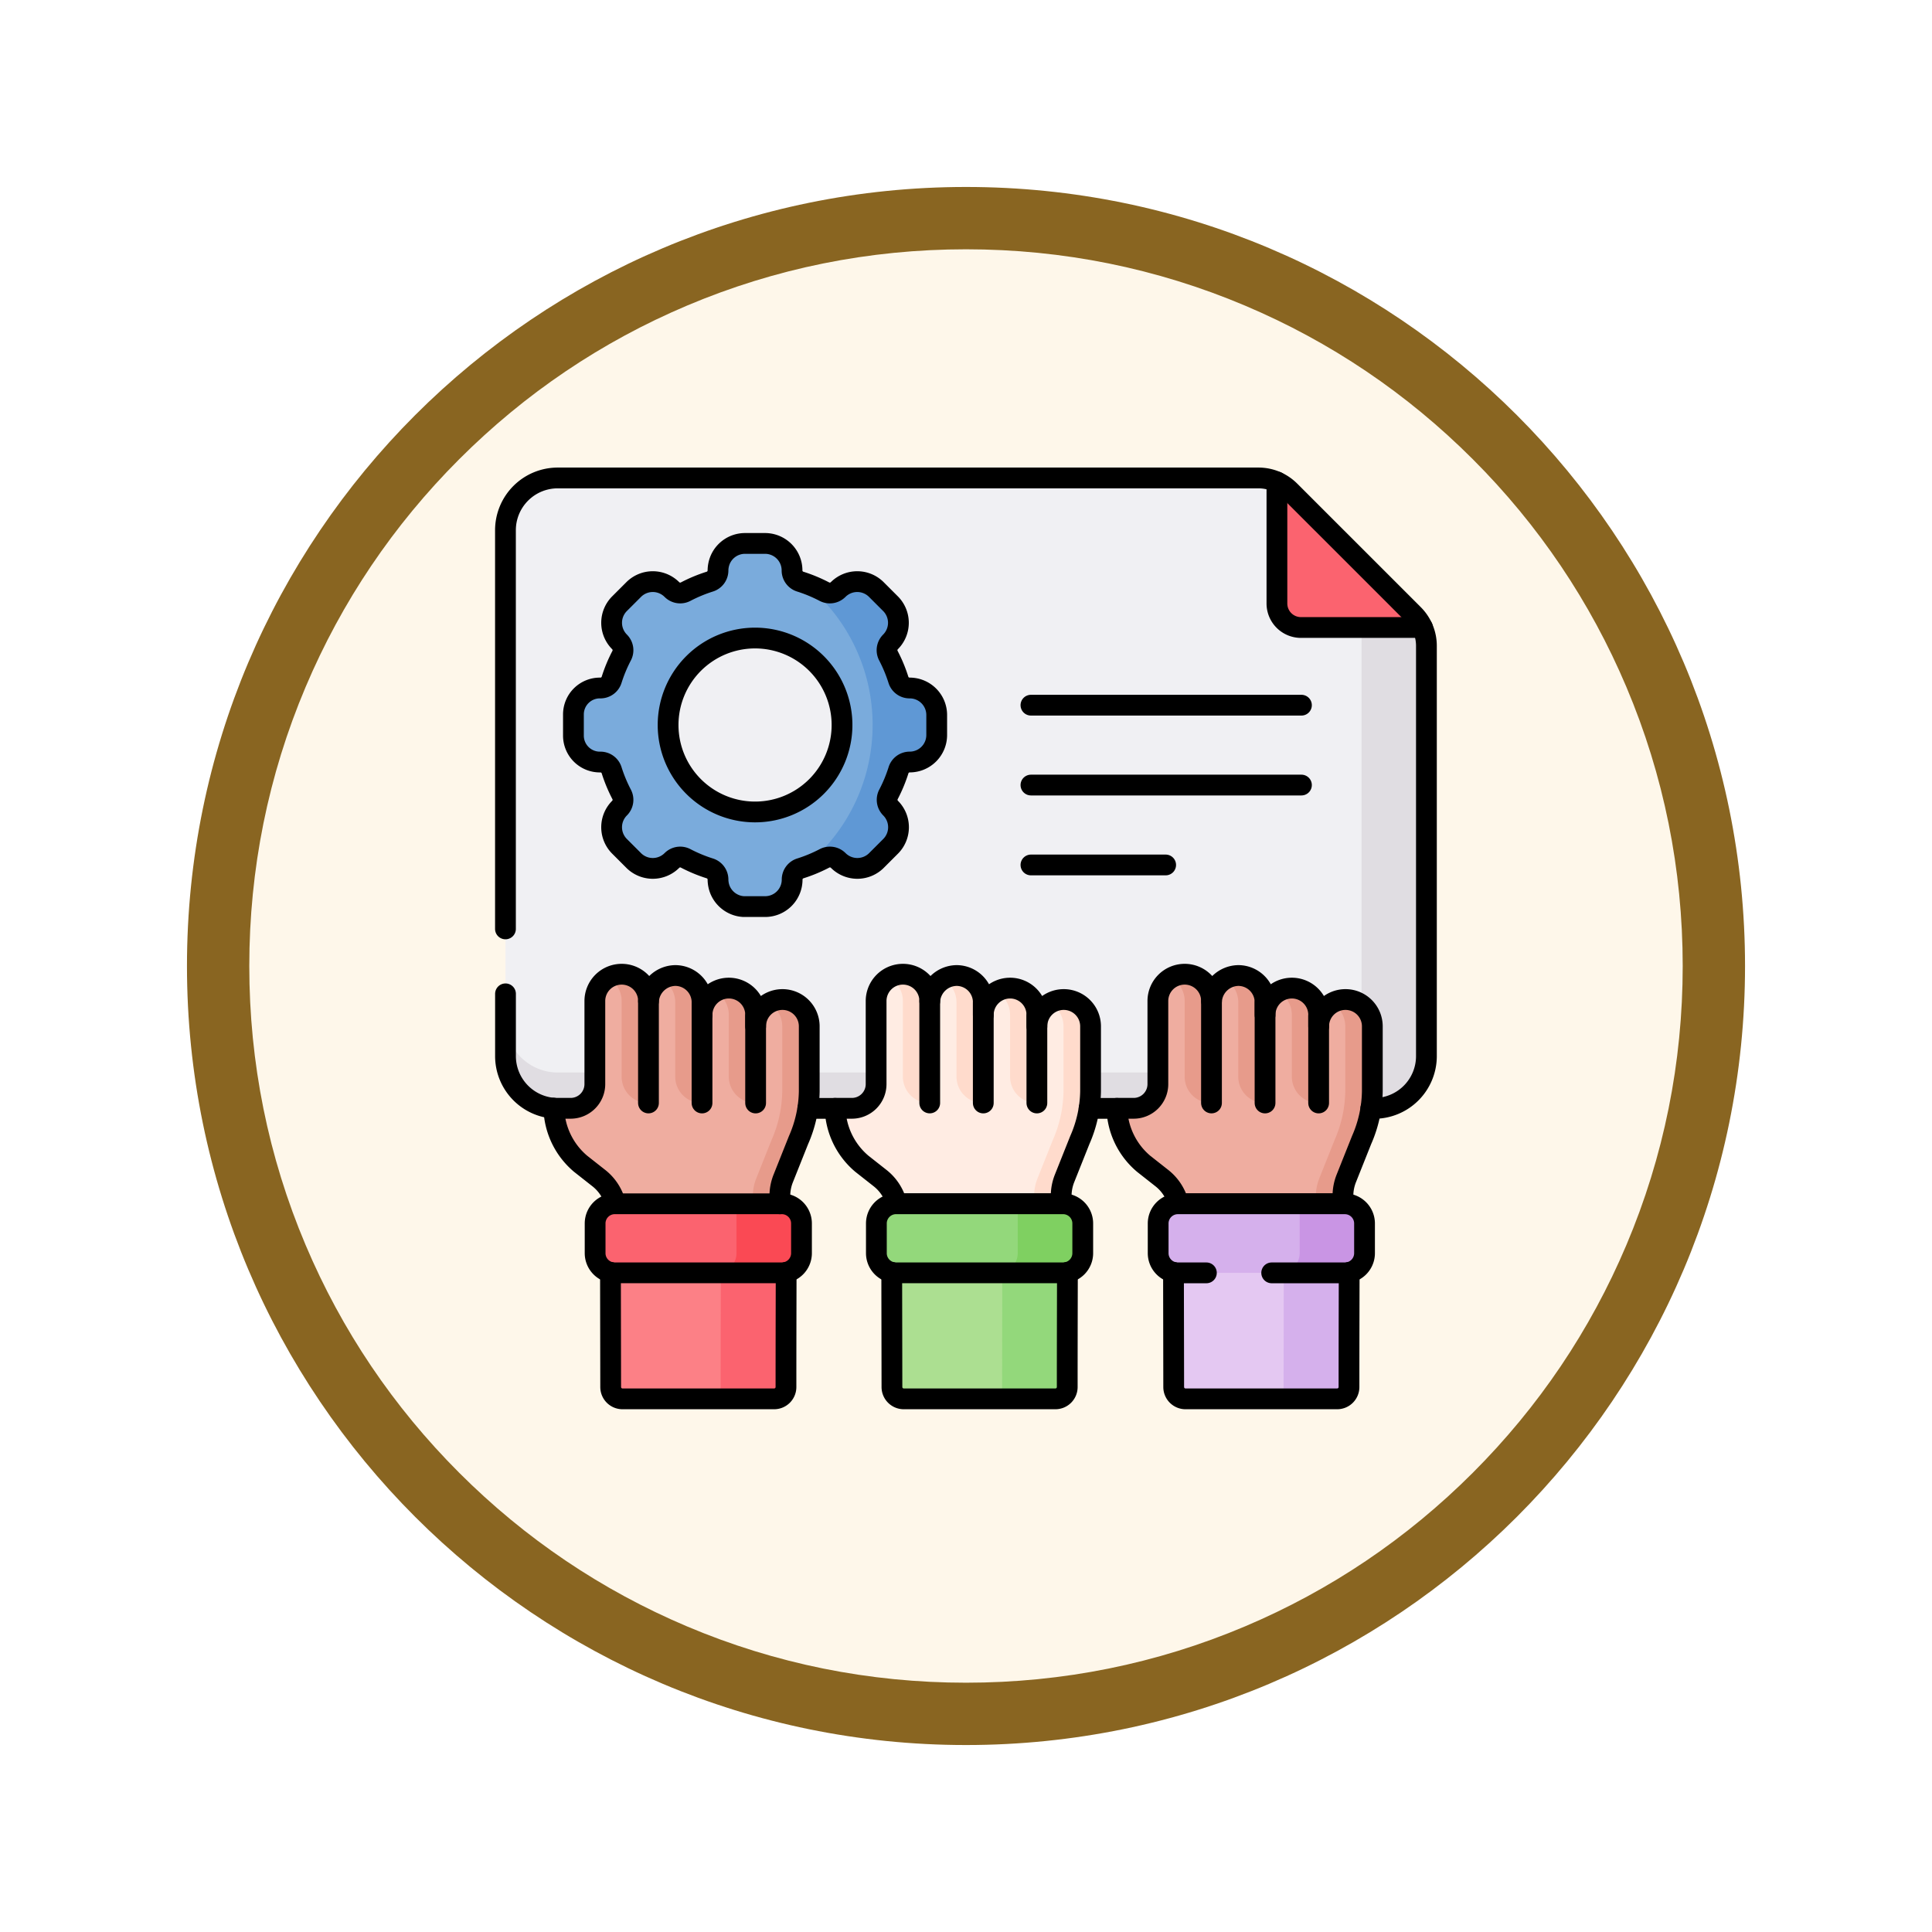 <svg xmlns="http://www.w3.org/2000/svg" xmlns:xlink="http://www.w3.org/1999/xlink" width="93" height="93" viewBox="0 0 93 93">
  <defs>
    <filter id="Trazado_982547" x="0" y="0" width="93" height="93" filterUnits="userSpaceOnUse">
      <feOffset dy="3" input="SourceAlpha"/>
      <feGaussianBlur stdDeviation="3" result="blur"/>
      <feFlood flood-opacity="0.161"/>
      <feComposite operator="in" in2="blur"/>
      <feComposite in="SourceGraphic"/>
    </filter>
    <clipPath id="clip-path">
      <path id="path13101" d="M0-682.665H45.67v45.67H0Z" transform="translate(0 682.665)"/>
    </clipPath>
  </defs>
  <g id="Grupo_1209795" data-name="Grupo 1209795" transform="translate(-615 -1308.49)">
    <g id="Grupo_1209735" data-name="Grupo 1209735" transform="translate(0 -1430.391)">
      <g id="Grupo_1209037" data-name="Grupo 1209037" transform="translate(-178.49 -604.119)">
        <g id="Grupo_1208891" data-name="Grupo 1208891" transform="translate(802.49 3349)">
          <g id="Grupo_1177675" data-name="Grupo 1177675" transform="translate(0 0)">
            <g id="Grupo_1176928" data-name="Grupo 1176928" transform="translate(0 0)">
              <g id="Grupo_1172322" data-name="Grupo 1172322" transform="translate(0 0)">
                <g id="Grupo_1164700" data-name="Grupo 1164700">
                  <g id="Grupo_1160931" data-name="Grupo 1160931">
                    <g id="Grupo_1160749" data-name="Grupo 1160749">
                      <g id="Grupo_1158891" data-name="Grupo 1158891">
                        <g id="Grupo_1157406" data-name="Grupo 1157406">
                          <g id="Grupo_1155793" data-name="Grupo 1155793">
                            <g id="Grupo_1154704" data-name="Grupo 1154704">
                              <g id="Grupo_1150790" data-name="Grupo 1150790">
                                <g id="Grupo_1154214" data-name="Grupo 1154214">
                                  <g id="Grupo_1152583" data-name="Grupo 1152583">
                                    <g id="Grupo_1146973" data-name="Grupo 1146973">
                                      <g id="Grupo_1146954" data-name="Grupo 1146954">
                                        <g transform="matrix(1, 0, 0, 1, -9, -6)" filter="url(#Trazado_982547)">
                                          <g id="Trazado_982547-2" data-name="Trazado 982547" transform="translate(9 6)" fill="#fef7ea">
                                            <path d="M 37.5 73.5 C 32.639 73.5 27.925 72.548 23.488 70.671 C 19.201 68.858 15.351 66.262 12.044 62.956 C 8.737 59.649 6.142 55.799 4.328 51.512 C 2.452 47.075 1.5 42.361 1.5 37.5 C 1.5 32.639 2.452 27.925 4.328 23.488 C 6.142 19.201 8.737 15.351 12.044 12.044 C 15.351 8.737 19.201 6.142 23.488 4.328 C 27.925 2.452 32.639 1.5 37.5 1.5 C 42.361 1.5 47.075 2.452 51.512 4.328 C 55.799 6.142 59.649 8.737 62.956 12.044 C 66.262 15.351 68.858 19.201 70.672 23.488 C 72.548 27.925 73.5 32.639 73.5 37.5 C 73.5 42.361 72.548 47.075 70.672 51.512 C 68.858 55.799 66.262 59.649 62.956 62.956 C 59.649 66.262 55.799 68.858 51.512 70.671 C 47.075 72.548 42.361 73.5 37.5 73.5 Z" stroke="none"/>
                                            <path d="M 37.5 3 C 32.841 3 28.323 3.912 24.072 5.71 C 19.964 7.447 16.274 9.935 13.105 13.105 C 9.935 16.274 7.447 19.964 5.71 24.072 C 3.912 28.323 3 32.841 3 37.5 C 3 42.159 3.912 46.677 5.71 50.928 C 7.447 55.036 9.935 58.726 13.105 61.895 C 16.274 65.064 19.964 67.552 24.072 69.29 C 28.323 71.088 32.841 72 37.5 72 C 42.159 72 46.677 71.088 50.928 69.29 C 55.036 67.552 58.726 65.064 61.895 61.895 C 65.065 58.726 67.553 55.036 69.29 50.928 C 71.088 46.677 72 42.159 72 37.5 C 72 32.841 71.088 28.323 69.29 24.072 C 67.553 19.964 65.065 16.274 61.895 13.105 C 58.726 9.935 55.036 7.447 50.928 5.71 C 46.677 3.912 42.159 3 37.5 3 M 37.5 -7.62939453125e-06 C 58.211 -7.62939453125e-06 75 16.789 75 37.5 C 75 58.211 58.211 75 37.5 75 C 16.789 75 7.62939453125e-06 58.211 7.62939453125e-06 37.5 C 7.62939453125e-06 16.789 16.789 -7.62939453125e-06 37.5 -7.62939453125e-06 Z" stroke="none" fill="#896521"/>
                                          </g>
                                        </g>
                                      </g>
                                    </g>
                                  </g>
                                </g>
                              </g>
                            </g>
                          </g>
                        </g>
                      </g>
                    </g>
                  </g>
                </g>
              </g>
            </g>
          </g>
        </g>
      </g>
    </g>
    <g id="g13095" transform="translate(638.664 2013.491)">
      <g id="g13097" transform="translate(0 -682.665)">
        <g id="g13099" clip-path="url(#clip-path)">
          <g id="g13105" transform="translate(0.669 0.671)">
            <path id="path13107" d="M-609.629-91.7l-5.928-5.928-.023-.022a2.13,2.13,0,0,0-1.506-.624H-650.82a2.517,2.517,0,0,0-2.517,2.517v25.313a2.517,2.517,0,0,0,2.517,2.517h39.3A2.517,2.517,0,0,0-609-70.446V-90.195a2.131,2.131,0,0,0-.624-1.507" transform="translate(653.337 98.276)" fill="#f0f0f3"/>
          </g>
          <g id="g13109" transform="translate(25.962 11.609)">
            <path id="path13111" d="M0,0H13.021" fill="none" stroke="#000" stroke-linecap="round" stroke-linejoin="round" stroke-miterlimit="10" stroke-width="1"/>
          </g>
          <g id="g13113" transform="translate(25.962 15.454)">
            <path id="path13115" d="M0,0H13.021" fill="none" stroke="#000" stroke-linecap="round" stroke-linejoin="round" stroke-miterlimit="10" stroke-width="1"/>
          </g>
          <g id="g13117" transform="translate(25.962 19.3)">
            <path id="path13119" d="M0,0H6.485" fill="none" stroke="#000" stroke-linecap="round" stroke-linejoin="round" stroke-miterlimit="10" stroke-width="1"/>
          </g>
          <g id="g13121" transform="translate(0.669 4.748)">
            <path id="path13123" d="M-609.629-34.834l-2.5-2.5v23.761a.8.8,0,0,1-.8.784H-650.82a2.517,2.517,0,0,1-2.517-2.517v1.724a2.517,2.517,0,0,0,2.517,2.517h39.3c.044,0,.087,0,.129,0A2.517,2.517,0,0,0-609-13.579V-33.328a2.13,2.13,0,0,0-.624-1.507" transform="translate(653.337 37.332)" fill="#e0dde2"/>
          </g>
          <g id="g13125" transform="translate(3.943 3.825)">
            <path id="path13127" d="M-225.64-97.032h-.016a.562.562,0,0,1-.524-.4,7.173,7.173,0,0,0-.479-1.153.563.563,0,0,1,.088-.654l.012-.013a1.3,1.3,0,0,0,0-1.838l-.682-.682a1.3,1.3,0,0,0-1.838,0l-.013.012a.563.563,0,0,1-.654.088,7.186,7.186,0,0,0-1.153-.479.563.563,0,0,1-.4-.524c0-.006,0-.011,0-.016a1.3,1.3,0,0,0-1.3-1.3h-.964a1.3,1.3,0,0,0-1.185.767,1.364,1.364,0,0,0-.115.549.563.563,0,0,1-.4.524,7.186,7.186,0,0,0-1.153.479.563.563,0,0,1-.654-.088l-.013-.012a1.3,1.3,0,0,0-1.838,0l-.682.682a1.3,1.3,0,0,0,0,1.838l.012.013a.563.563,0,0,1,.088.654,7.186,7.186,0,0,0-.479,1.153.563.563,0,0,1-.524.4h-.016a1.273,1.273,0,0,0-1.3,1.264v1.036a1.273,1.273,0,0,0,1.3,1.264h.016a.563.563,0,0,1,.524.4,7.194,7.194,0,0,0,.479,1.153.563.563,0,0,1-.088.654l-.012.012a1.3,1.3,0,0,0,0,1.838l.682.682a1.3,1.3,0,0,0,1.838,0l.013-.012a.563.563,0,0,1,.654-.088,7.178,7.178,0,0,0,1.153.479.563.563,0,0,1,.4.524,1.39,1.39,0,0,0,.073.442,1.306,1.306,0,0,0,.265.446,1.306,1.306,0,0,0,.4.3,1.293,1.293,0,0,0,.493.128l.074,0h.964a1.3,1.3,0,0,0,1.3-1.3c0-.005,0-.011,0-.016a.563.563,0,0,1,.4-.524,7.171,7.171,0,0,0,1.153-.479.563.563,0,0,1,.654.088l.013.012a1.3,1.3,0,0,0,1.838,0l.682-.682a1.3,1.3,0,0,0,0-1.838l-.012-.013a.563.563,0,0,1-.088-.654,7.176,7.176,0,0,0,.479-1.153.563.563,0,0,1,.524-.4h.016a1.3,1.3,0,0,0,1.3-1.3v-.964a1.3,1.3,0,0,0-1.3-1.3" transform="translate(241.818 103.989)" fill="#7aabdc"/>
          </g>
          <g id="g13129" transform="translate(15.049 5.663)">
            <path id="path13131" d="M-70.734-71.4h-.017a.562.562,0,0,1-.524-.4,7.171,7.171,0,0,0-.479-1.153.563.563,0,0,1,.088-.654l.012-.013a1.3,1.3,0,0,0,0-1.838l-.682-.682a1.3,1.3,0,0,0-1.838,0l-.013.012a.563.563,0,0,1-.654.088,7.175,7.175,0,0,0-.966-.415,8.722,8.722,0,0,1,3.294,6.835,8.722,8.722,0,0,1-3.294,6.835,7.187,7.187,0,0,0,.966-.415.563.563,0,0,1,.654.088l.013.012a1.3,1.3,0,0,0,1.838,0l.682-.682a1.3,1.3,0,0,0,0-1.838l-.012-.013a.563.563,0,0,1-.088-.654,7.176,7.176,0,0,0,.479-1.153.563.563,0,0,1,.524-.4h.017a1.3,1.3,0,0,0,1.3-1.3V-70.1a1.3,1.3,0,0,0-1.3-1.3" transform="translate(75.805 76.516)" fill="#5f98d5"/>
          </g>
          <g id="g13133" transform="translate(8.496 8.377)">
            <path id="path13135" d="M-116.773-58.387a4.186,4.186,0,0,1-4.186,4.186,4.186,4.186,0,0,1-4.186-4.186,4.186,4.186,0,0,1,4.186-4.186,4.186,4.186,0,0,1,4.186,4.186" transform="translate(125.145 62.573)" fill="#f0f0f3"/>
          </g>
          <g id="g13137" transform="translate(37.803 0.863)">
            <path id="path13139" d="M-97.726-97.728a2.128,2.128,0,0,0-.432-.624l-5.951-5.951a2.129,2.129,0,0,0-.624-.432v5.849a1.157,1.157,0,0,0,1.157,1.157Z" transform="translate(104.733 104.734)" fill="#fb636f"/>
          </g>
          <g id="g13141" transform="translate(3.943 3.825)">
            <path id="path13143" d="M-225.64-97.032h-.016a.562.562,0,0,1-.524-.4,7.173,7.173,0,0,0-.479-1.153.563.563,0,0,1,.088-.654l.012-.013a1.3,1.3,0,0,0,0-1.838l-.682-.682a1.3,1.3,0,0,0-1.838,0l-.013.012a.563.563,0,0,1-.654.088,7.186,7.186,0,0,0-1.153-.479.563.563,0,0,1-.4-.524c0-.006,0-.011,0-.016a1.3,1.3,0,0,0-1.3-1.3h-.964a1.3,1.3,0,0,0-1.185.767,1.364,1.364,0,0,0-.115.549.563.563,0,0,1-.4.524,7.186,7.186,0,0,0-1.153.479.563.563,0,0,1-.654-.088l-.013-.012a1.3,1.3,0,0,0-1.838,0l-.682.682a1.3,1.3,0,0,0,0,1.838l.012.013a.563.563,0,0,1,.088.654,7.186,7.186,0,0,0-.479,1.153.563.563,0,0,1-.524.4h-.016a1.273,1.273,0,0,0-1.3,1.264v1.036a1.273,1.273,0,0,0,1.3,1.264h.016a.563.563,0,0,1,.524.4,7.194,7.194,0,0,0,.479,1.153.563.563,0,0,1-.088.654l-.012.012a1.3,1.3,0,0,0,0,1.838l.682.682a1.3,1.3,0,0,0,1.838,0l.013-.012a.563.563,0,0,1,.654-.088,7.178,7.178,0,0,0,1.153.479.563.563,0,0,1,.4.524,1.39,1.39,0,0,0,.073.442,1.306,1.306,0,0,0,.265.446,1.306,1.306,0,0,0,.4.3,1.293,1.293,0,0,0,.493.128l.074,0h.964a1.3,1.3,0,0,0,1.3-1.3c0-.005,0-.011,0-.016a.563.563,0,0,1,.4-.524,7.171,7.171,0,0,0,1.153-.479.563.563,0,0,1,.654.088l.013.012a1.3,1.3,0,0,0,1.838,0l.682-.682a1.3,1.3,0,0,0,0-1.838l-.012-.013a.563.563,0,0,1-.088-.654,7.176,7.176,0,0,0,.479-1.153.563.563,0,0,1,.524-.4h.016a1.3,1.3,0,0,0,1.3-1.3v-.964A1.3,1.3,0,0,0-225.64-97.032Z" transform="translate(241.818 103.989)" fill="none" stroke="#000" stroke-linecap="round" stroke-linejoin="round" stroke-miterlimit="10" stroke-width="1"/>
          </g>
          <g id="g13145" transform="translate(8.496 8.377)">
            <path id="path13147" d="M-116.773-58.387a4.186,4.186,0,0,1-4.186,4.186,4.186,4.186,0,0,1-4.186-4.186,4.186,4.186,0,0,1,4.186-4.186A4.186,4.186,0,0,1-116.773-58.387Z" transform="translate(125.145 62.573)" fill="none" stroke="#000" stroke-linecap="round" stroke-linejoin="round" stroke-miterlimit="10" stroke-width="1"/>
          </g>
          <g id="g13149" transform="translate(2.995 24.559)">
            <path id="path13151" d="M-153.477-17a1.29,1.29,0,0,0-1.29,1.29v-.55a1.29,1.29,0,0,0-1.29-1.29,1.29,1.29,0,0,0-1.29,1.29v-.606a1.29,1.29,0,0,0-1.29-1.29,1.314,1.314,0,0,0-1.287,1.229,1.291,1.291,0,0,0-1.293-1.291,1.29,1.29,0,0,0-1.29,1.29v4a1.165,1.165,0,0,1-1.165,1.164h-.618c-.064,0-.128,0-.191-.008a3.624,3.624,0,0,0,1.289,2.678l.875.689a2.27,2.27,0,0,1,.866,1.783V-3.7h7.85V-7.544a2.272,2.272,0,0,1,.161-.84l.735-1.844a6.03,6.03,0,0,0,.518-2.352V-15.71a1.29,1.29,0,0,0-1.29-1.29" transform="translate(164.481 18.219)" fill="#efada0"/>
          </g>
          <g id="g13153" transform="translate(12.578 25.778)">
            <path id="path13155" d="M-19.82,0a1.282,1.282,0,0,0-.649.176,1.289,1.289,0,0,1,.641,1.114V4.419a6.03,6.03,0,0,1-.518,2.352l-.735,1.844a2.27,2.27,0,0,0-.161.84V13.3h1.3V9.456a2.272,2.272,0,0,1,.161-.84l.735-1.844a6.03,6.03,0,0,0,.518-2.352V1.29A1.29,1.29,0,0,0-19.82,0" transform="translate(21.241)" fill="#e79b8b"/>
          </g>
          <g id="g13157" transform="translate(5.719 37.272)">
            <path id="path13159" d="M0,0S.007,2.667.013,7.159a.569.569,0,0,0,.569.568h7.3a.569.569,0,0,0,.569-.568C8.456,2.667,8.462,0,8.462,0Z" fill="#fc8086"/>
          </g>
          <g id="g13161" transform="translate(10.456 37.272)">
            <path id="path13163" d="M-8.118,0s-.007,2.667-.013,7.159a.569.569,0,0,1-.569.568h3.144a.569.569,0,0,0,.569-.568C-4.981,2.667-4.974,0-4.974,0Z" transform="translate(8.7)" fill="#fb636f"/>
          </g>
          <g id="g13165" transform="translate(4.983 35.61)">
            <path id="path13167" d="M-125.351,0h-8.04a.947.947,0,0,0-.947.947v1.43a.947.947,0,0,0,.947.947h8.04a.947.947,0,0,0,.947-.947V.947A.947.947,0,0,0-125.351,0" transform="translate(134.338 0)" fill="#fb636f"/>
          </g>
          <g id="g13169" transform="translate(10.841 35.61)">
            <path id="path13171" d="M-56.854-33.152v-1.43a.947.947,0,0,0-.947-.947h-2.182v2.377a.947.947,0,0,1-.947.947H-57.8a.947.947,0,0,0,.947-.947" transform="translate(60.931 35.529)" fill="#fa4954"/>
          </g>
          <g id="g13173" transform="translate(5.614 24.559)">
            <path id="path13175" d="M-8.994,0a1.283,1.283,0,0,0-.645.174,1.288,1.288,0,0,1,.646,1.117V4.934A1.264,1.264,0,0,0-7.728,6.2H-7.7V1.291A1.291,1.291,0,0,0-8.994,0" transform="translate(9.639 0)" fill="#e79b8b"/>
          </g>
          <g id="g13177" transform="translate(8.202 24.622)">
            <path id="path13179" d="M-8.879,0a1.254,1.254,0,0,0-.637.178A1.288,1.288,0,0,1-8.878,1.29V4.871A1.264,1.264,0,0,0-7.614,6.136h.025V1.29A1.29,1.29,0,0,0-8.879,0" transform="translate(9.516)" fill="#e79b8b"/>
          </g>
          <g id="g13181" transform="translate(10.774 25.228)">
            <path id="path13183" d="M-10.444-.058a1.282,1.282,0,0,0-.749.17,1.288,1.288,0,0,1,.645,1.116V4.2A1.264,1.264,0,0,0-9.284,5.467h.026v-4.2A1.314,1.314,0,0,0-10.444-.058" transform="translate(11.193 0.062)" fill="#e79b8b"/>
          </g>
          <g id="g13185" transform="translate(2.995 24.559)">
            <path id="path13187" d="M-151.755-154.137v-.377a2.27,2.27,0,0,1,.161-.84l.735-1.844a6.031,6.031,0,0,0,.518-2.352v-3.129a1.29,1.29,0,0,0-1.29-1.29,1.29,1.29,0,0,0-1.29,1.29v-.55a1.29,1.29,0,0,0-1.29-1.29,1.29,1.29,0,0,0-1.29,1.29v-.606a1.29,1.29,0,0,0-1.29-1.29,1.314,1.314,0,0,0-1.287,1.229,1.291,1.291,0,0,0-1.293-1.291,1.29,1.29,0,0,0-1.29,1.29v4a1.165,1.165,0,0,1-1.165,1.164h-.618c-.064,0-.128,0-.191-.008a3.625,3.625,0,0,0,1.289,2.678l.875.689a2.269,2.269,0,0,1,.8,1.233" transform="translate(162.636 165.188)" fill="none" stroke="#000" stroke-linecap="round" stroke-linejoin="round" stroke-miterlimit="10" stroke-width="1"/>
          </g>
          <g id="g13189" transform="translate(7.551 25.85)">
            <path id="path13191" d="M0-68.441v-4.907" transform="translate(0 73.348)" fill="none" stroke="#000" stroke-linecap="round" stroke-linejoin="round" stroke-miterlimit="10" stroke-width="1"/>
          </g>
          <g id="g13193" transform="translate(10.129 25.912)">
            <path id="path13195" d="M0-67.582v-4.845" transform="translate(0 72.428)" fill="none" stroke="#000" stroke-linecap="round" stroke-linejoin="round" stroke-miterlimit="10" stroke-width="1"/>
          </g>
          <g id="g13197" transform="translate(12.709 26.554)">
            <path id="path13199" d="M0-58.623v-4.2" transform="translate(0 62.827)" fill="none" stroke="#000" stroke-linecap="round" stroke-linejoin="round" stroke-miterlimit="10" stroke-width="1"/>
          </g>
          <g id="g13201" transform="translate(4.983 35.61)">
            <path id="path13203" d="M-125.351,0h-8.04a.947.947,0,0,0-.947.947v1.43a.947.947,0,0,0,.947.947h8.04a.947.947,0,0,0,.947-.947V.947A.947.947,0,0,0-125.351,0Z" transform="translate(134.338 0)" fill="none" stroke="#000" stroke-linecap="round" stroke-linejoin="round" stroke-miterlimit="10" stroke-width="1"/>
          </g>
          <g id="g13205" transform="translate(5.723 38.911)">
            <path id="path13207" d="M0,0C0,1.229.006,3.112.009,5.521a.569.569,0,0,0,.569.568h7.3a.569.569,0,0,0,.569-.568c0-2.408.007-4.291.009-5.521" transform="translate(0 0)" fill="none" stroke="#000" stroke-linecap="round" stroke-linejoin="round" stroke-miterlimit="10" stroke-width="1"/>
          </g>
          <g id="g13209" transform="translate(16.535 24.559)">
            <path id="path13211" d="M-153.468-17a1.29,1.29,0,0,0-1.29,1.29v-.55a1.29,1.29,0,0,0-1.29-1.29,1.29,1.29,0,0,0-1.29,1.29v-.606a1.29,1.29,0,0,0-1.29-1.29,1.314,1.314,0,0,0-1.287,1.229,1.291,1.291,0,0,0-1.293-1.291,1.29,1.29,0,0,0-1.29,1.29v4a1.165,1.165,0,0,1-1.165,1.164h-.808a3.622,3.622,0,0,0,1.288,2.67l.875.689a2.27,2.27,0,0,1,.866,1.783V-3.7h7.85V-7.544a2.272,2.272,0,0,1,.161-.84l.735-1.844a6.03,6.03,0,0,0,.518-2.352V-15.71a1.29,1.29,0,0,0-1.29-1.29" transform="translate(164.472 18.219)" fill="#ffece3"/>
          </g>
          <g id="g13213" transform="translate(26.117 25.778)">
            <path id="path13215" d="M-19.82,0a1.283,1.283,0,0,0-.649.176,1.288,1.288,0,0,1,.641,1.114V4.419a6.03,6.03,0,0,1-.518,2.352l-.735,1.844a2.272,2.272,0,0,0-.161.84V13.3h1.3V9.456a2.27,2.27,0,0,1,.161-.84l.735-1.844a6.03,6.03,0,0,0,.518-2.352V1.29A1.29,1.29,0,0,0-19.82,0" transform="translate(21.241)" fill="#ffdbcc"/>
          </g>
          <g id="g13217" transform="translate(19.258 37.272)">
            <path id="path13219" d="M0,0S.007,2.667.013,7.159a.569.569,0,0,0,.569.568h7.3a.569.569,0,0,0,.569-.568C8.456,2.667,8.462,0,8.462,0Z" fill="#acdf91"/>
          </g>
          <g id="g13221" transform="translate(24.008 37.272)">
            <path id="path13223" d="M-51.6-99.854c.006-4.492.013-7.159.013-7.159h-3.131s-.007,2.667-.013,7.159a.569.569,0,0,1-.569.568h3.13a.569.569,0,0,0,.569-.568" transform="translate(55.297 107.013)" fill="#93d87b"/>
          </g>
          <g id="g13225" transform="translate(18.522 35.61)">
            <path id="path13227" d="M-125.35,0h-8.04a.947.947,0,0,0-.947.947v1.43a.947.947,0,0,0,.947.947h8.04a.947.947,0,0,0,.947-.947V.947A.947.947,0,0,0-125.35,0" transform="translate(134.337 0)" fill="#93d87b"/>
          </g>
          <g id="g13229" transform="translate(24.38 35.61)">
            <path id="path13231" d="M-56.853-33.152v-1.43a.947.947,0,0,0-.947-.947h-2.182v2.377a.947.947,0,0,1-.947.947H-57.8a.947.947,0,0,0,.947-.947" transform="translate(60.929 35.529)" fill="#7fd061"/>
          </g>
          <g id="g13233" transform="translate(19.152 24.559)">
            <path id="path13235" d="M-8.994,0a1.283,1.283,0,0,0-.645.174,1.288,1.288,0,0,1,.646,1.117V4.934A1.264,1.264,0,0,0-7.728,6.2H-7.7V1.291A1.291,1.291,0,0,0-8.994,0" transform="translate(9.639 0)" fill="#ffdbcc"/>
          </g>
          <g id="g13237" transform="translate(21.741 24.622)">
            <path id="path13239" d="M-8.879,0a1.254,1.254,0,0,0-.637.178A1.288,1.288,0,0,1-8.878,1.29V4.871A1.264,1.264,0,0,0-7.614,6.136h.025V1.29A1.29,1.29,0,0,0-8.879,0" transform="translate(9.516)" fill="#ffdbcc"/>
          </g>
          <g id="g13241" transform="translate(24.313 25.228)">
            <path id="path13243" d="M-10.446-.058a1.283,1.283,0,0,0-.749.17,1.288,1.288,0,0,1,.645,1.116V4.2A1.264,1.264,0,0,0-9.285,5.467h.026v-4.2A1.314,1.314,0,0,0-10.446-.058" transform="translate(11.195 0.062)" fill="#ffdbcc"/>
          </g>
          <g id="g13245" transform="translate(16.535 24.559)">
            <path id="path13247" d="M-153.468-17a1.29,1.29,0,0,0-1.29,1.29v-.55a1.29,1.29,0,0,0-1.29-1.29,1.29,1.29,0,0,0-1.29,1.29v-.606a1.29,1.29,0,0,0-1.29-1.29,1.314,1.314,0,0,0-1.287,1.229,1.291,1.291,0,0,0-1.293-1.291,1.29,1.29,0,0,0-1.29,1.29v4a1.165,1.165,0,0,1-1.165,1.164h-.808a3.622,3.622,0,0,0,1.288,2.67l.875.689a2.269,2.269,0,0,1,.8,1.233h7.919v-.377a2.272,2.272,0,0,1,.161-.84l.735-1.844a6.03,6.03,0,0,0,.518-2.352V-15.71A1.29,1.29,0,0,0-153.468-17Z" transform="translate(164.472 18.219)" fill="none" stroke="#000" stroke-linecap="round" stroke-linejoin="round" stroke-miterlimit="10" stroke-width="1"/>
          </g>
          <g id="g13249" transform="translate(21.09 25.85)">
            <path id="path13251" d="M0-68.441v-4.907" transform="translate(0 73.348)" fill="none" stroke="#000" stroke-linecap="round" stroke-linejoin="round" stroke-miterlimit="10" stroke-width="1"/>
          </g>
          <g id="g13253" transform="translate(23.668 25.912)">
            <path id="path13255" d="M0-67.582v-4.845" transform="translate(0 72.428)" fill="none" stroke="#000" stroke-linecap="round" stroke-linejoin="round" stroke-miterlimit="10" stroke-width="1"/>
          </g>
          <g id="g13257" transform="translate(26.248 26.554)">
            <path id="path13259" d="M0-58.623v-4.2" transform="translate(0 62.827)" fill="none" stroke="#000" stroke-linecap="round" stroke-linejoin="round" stroke-miterlimit="10" stroke-width="1"/>
          </g>
          <g id="g13261" transform="translate(18.522 35.61)">
            <path id="path13263" d="M-125.35,0h-8.04a.947.947,0,0,0-.947.947v1.43a.947.947,0,0,0,.947.947h8.04a.947.947,0,0,0,.947-.947V.947A.947.947,0,0,0-125.35,0Z" transform="translate(134.337 0)" fill="none" stroke="#000" stroke-linecap="round" stroke-linejoin="round" stroke-miterlimit="10" stroke-width="1"/>
          </g>
          <g id="g13265" transform="translate(19.262 38.911)">
            <path id="path13267" d="M0,0C0,1.229.006,3.112.009,5.521a.569.569,0,0,0,.569.568h7.3a.569.569,0,0,0,.569-.568c0-2.408.007-4.291.009-5.521" transform="translate(0 0)" fill="none" stroke="#000" stroke-linecap="round" stroke-linejoin="round" stroke-miterlimit="10" stroke-width="1"/>
          </g>
          <g id="g13269" transform="translate(30.098 24.559)">
            <path id="path13271" d="M-153.468-17a1.29,1.29,0,0,0-1.29,1.29v-.55a1.29,1.29,0,0,0-1.29-1.29,1.29,1.29,0,0,0-1.29,1.29v-.606a1.29,1.29,0,0,0-1.29-1.29,1.314,1.314,0,0,0-1.287,1.229,1.291,1.291,0,0,0-1.293-1.291,1.29,1.29,0,0,0-1.29,1.29v4a1.165,1.165,0,0,1-1.165,1.164h-.808a3.622,3.622,0,0,0,1.288,2.67l.875.689a2.27,2.27,0,0,1,.866,1.783V-3.7h7.85V-7.544a2.272,2.272,0,0,1,.161-.84l.735-1.844a6.03,6.03,0,0,0,.518-2.352V-15.71a1.29,1.29,0,0,0-1.29-1.29" transform="translate(164.472 18.219)" fill="#efada0"/>
          </g>
          <g id="g13273" transform="translate(39.68 25.778)">
            <path id="path13275" d="M-19.82,0a1.283,1.283,0,0,0-.649.176,1.288,1.288,0,0,1,.641,1.114V4.419a6.03,6.03,0,0,1-.518,2.352l-.735,1.844a2.272,2.272,0,0,0-.161.84V13.3h1.3V9.456a2.272,2.272,0,0,1,.161-.84l.735-1.844a6.03,6.03,0,0,0,.518-2.352V1.29A1.29,1.29,0,0,0-19.82,0" transform="translate(21.241)" fill="#e79b8b"/>
          </g>
          <g id="g13277" transform="translate(32.821 37.272)">
            <path id="path13279" d="M0,0S.007,2.667.013,7.159a.569.569,0,0,0,.569.568h7.3a.569.569,0,0,0,.569-.568C8.456,2.667,8.462,0,8.462,0Z" fill="#e4c8f2"/>
          </g>
          <g id="g13281" transform="translate(37.555 37.272)">
            <path id="path13283" d="M-51.825-99.854c.006-4.492.013-7.159.013-7.159h-3.147s-.007,2.667-.013,7.159a.569.569,0,0,1-.569.568h3.147a.569.569,0,0,0,.569-.568" transform="translate(55.541 107.013)" fill="#d5b0ec"/>
          </g>
          <g id="g13285" transform="translate(32.085 35.61)">
            <path id="path13287" d="M-125.351,0h-8.04a.947.947,0,0,0-.947.947v1.43a.947.947,0,0,0,.947.947h8.04a.947.947,0,0,0,.947-.947V.947A.947.947,0,0,0-125.351,0" transform="translate(134.338 0)" fill="#d5b0ec"/>
          </g>
          <g id="g13289" transform="translate(37.951 35.61)">
            <path id="path13291" d="M-56.749-33.152v-1.43a.947.947,0,0,0-.947-.947H-59.87v2.377a.947.947,0,0,1-.947.947H-57.7a.947.947,0,0,0,.947-.947" transform="translate(60.817 35.529)" fill="#c995e4"/>
          </g>
          <g id="g13293" transform="translate(32.716 24.559)">
            <path id="path13295" d="M-8.994,0a1.283,1.283,0,0,0-.645.174,1.288,1.288,0,0,1,.646,1.117V4.934A1.264,1.264,0,0,0-7.728,6.2H-7.7V1.291A1.291,1.291,0,0,0-8.994,0" transform="translate(9.639 0)" fill="#e79b8b"/>
          </g>
          <g id="g13297" transform="translate(35.304 24.622)">
            <path id="path13299" d="M-8.879,0a1.254,1.254,0,0,0-.637.178A1.288,1.288,0,0,1-8.878,1.29V4.871A1.264,1.264,0,0,0-7.614,6.136h.025V1.29A1.29,1.29,0,0,0-8.879,0" transform="translate(9.516)" fill="#e79b8b"/>
          </g>
          <g id="g13301" transform="translate(37.876 25.228)">
            <path id="path13303" d="M-10.446-.058a1.283,1.283,0,0,0-.749.17,1.288,1.288,0,0,1,.645,1.116V4.2A1.264,1.264,0,0,0-9.285,5.467h.026v-4.2A1.314,1.314,0,0,0-10.446-.058" transform="translate(11.195 0.062)" fill="#e79b8b"/>
          </g>
          <g id="g13305" transform="translate(30.098 24.559)">
            <path id="path13307" d="M-153.468-17a1.29,1.29,0,0,0-1.29,1.29v-.55a1.29,1.29,0,0,0-1.29-1.29,1.29,1.29,0,0,0-1.29,1.29v-.606a1.29,1.29,0,0,0-1.29-1.29,1.314,1.314,0,0,0-1.287,1.229,1.291,1.291,0,0,0-1.293-1.291,1.29,1.29,0,0,0-1.29,1.29v4a1.165,1.165,0,0,1-1.165,1.164h-.808a3.622,3.622,0,0,0,1.288,2.67l.875.689a2.269,2.269,0,0,1,.8,1.233h7.919v-.377a2.272,2.272,0,0,1,.161-.84l.735-1.844a6.03,6.03,0,0,0,.518-2.352V-15.71A1.29,1.29,0,0,0-153.468-17Z" transform="translate(164.472 18.219)" fill="none" stroke="#000" stroke-linecap="round" stroke-linejoin="round" stroke-miterlimit="10" stroke-width="1"/>
          </g>
          <g id="g13309" transform="translate(34.653 25.85)">
            <path id="path13311" d="M0-68.441v-4.907" transform="translate(0 73.348)" fill="none" stroke="#000" stroke-linecap="round" stroke-linejoin="round" stroke-miterlimit="10" stroke-width="1"/>
          </g>
          <g id="g13313" transform="translate(37.231 25.912)">
            <path id="path13315" d="M0-67.582v-4.845" transform="translate(0 72.428)" fill="none" stroke="#000" stroke-linecap="round" stroke-linejoin="round" stroke-miterlimit="10" stroke-width="1"/>
          </g>
          <g id="g13317" transform="translate(39.811 26.554)">
            <path id="path13319" d="M0-58.623v-4.2" transform="translate(0 62.827)" fill="none" stroke="#000" stroke-linecap="round" stroke-linejoin="round" stroke-miterlimit="10" stroke-width="1"/>
          </g>
          <g id="g13321" transform="translate(32.085 35.61)">
            <path id="path13323" d="M-76.23-46.366h3.522a.947.947,0,0,0,.947-.947v-1.43a.947.947,0,0,0-.947-.947h-8.04a.947.947,0,0,0-.947.947v1.43a.947.947,0,0,0,.947.947h1.374" transform="translate(81.696 49.691)" fill="none" stroke="#000" stroke-linecap="round" stroke-linejoin="round" stroke-miterlimit="10" stroke-width="1"/>
          </g>
          <g id="g13325" transform="translate(32.825 38.911)">
            <path id="path13327" d="M0,0C0,1.229.006,3.112.009,5.521a.569.569,0,0,0,.569.568h7.3a.569.569,0,0,0,.569-.568c0-2.408.007-4.291.009-5.521" transform="translate(0 0)" fill="none" stroke="#000" stroke-linecap="round" stroke-linejoin="round" stroke-miterlimit="10" stroke-width="1"/>
          </g>
          <g id="g13329" transform="translate(0.669 25.504)">
            <path id="path13331" d="M0,0V3A2.517,2.517,0,0,0,2.326,5.506h0" fill="none" stroke="#000" stroke-linecap="round" stroke-linejoin="round" stroke-miterlimit="10" stroke-width="1"/>
          </g>
          <g id="g13333" transform="translate(0.669 0.671)">
            <path id="path13335" d="M-581-423.272h.16a2.517,2.517,0,0,0,2.517-2.517v-19.749a2.131,2.131,0,0,0-.624-1.507l-5.928-5.928-.023-.022a2.131,2.131,0,0,0-1.506-.624h-33.734a2.517,2.517,0,0,0-2.517,2.517v19.19" transform="translate(622.653 453.619)" fill="none" stroke="#000" stroke-linecap="round" stroke-linejoin="round" stroke-miterlimit="10" stroke-width="1"/>
          </g>
          <g id="g13337" transform="translate(15.222 31.018)">
            <path id="path13339" d="M0,0H1.312" fill="none" stroke="#000" stroke-linecap="round" stroke-linejoin="round" stroke-miterlimit="10" stroke-width="1"/>
          </g>
          <g id="g13341" transform="translate(28.761 31.018)">
            <path id="path13343" d="M-18.642,0h-1.337" transform="translate(19.979)" fill="none" stroke="#000" stroke-linecap="round" stroke-linejoin="round" stroke-miterlimit="10" stroke-width="1"/>
          </g>
          <g id="g13345" transform="translate(37.803 0.863)">
            <path id="path13347" d="M0,0V5.849A1.157,1.157,0,0,0,1.157,7.007H7.007" fill="none" stroke="#000" stroke-linecap="round" stroke-linejoin="round" stroke-miterlimit="10" stroke-width="1"/>
          </g>
        </g>
      </g>
    </g>
  </g>
</svg>
